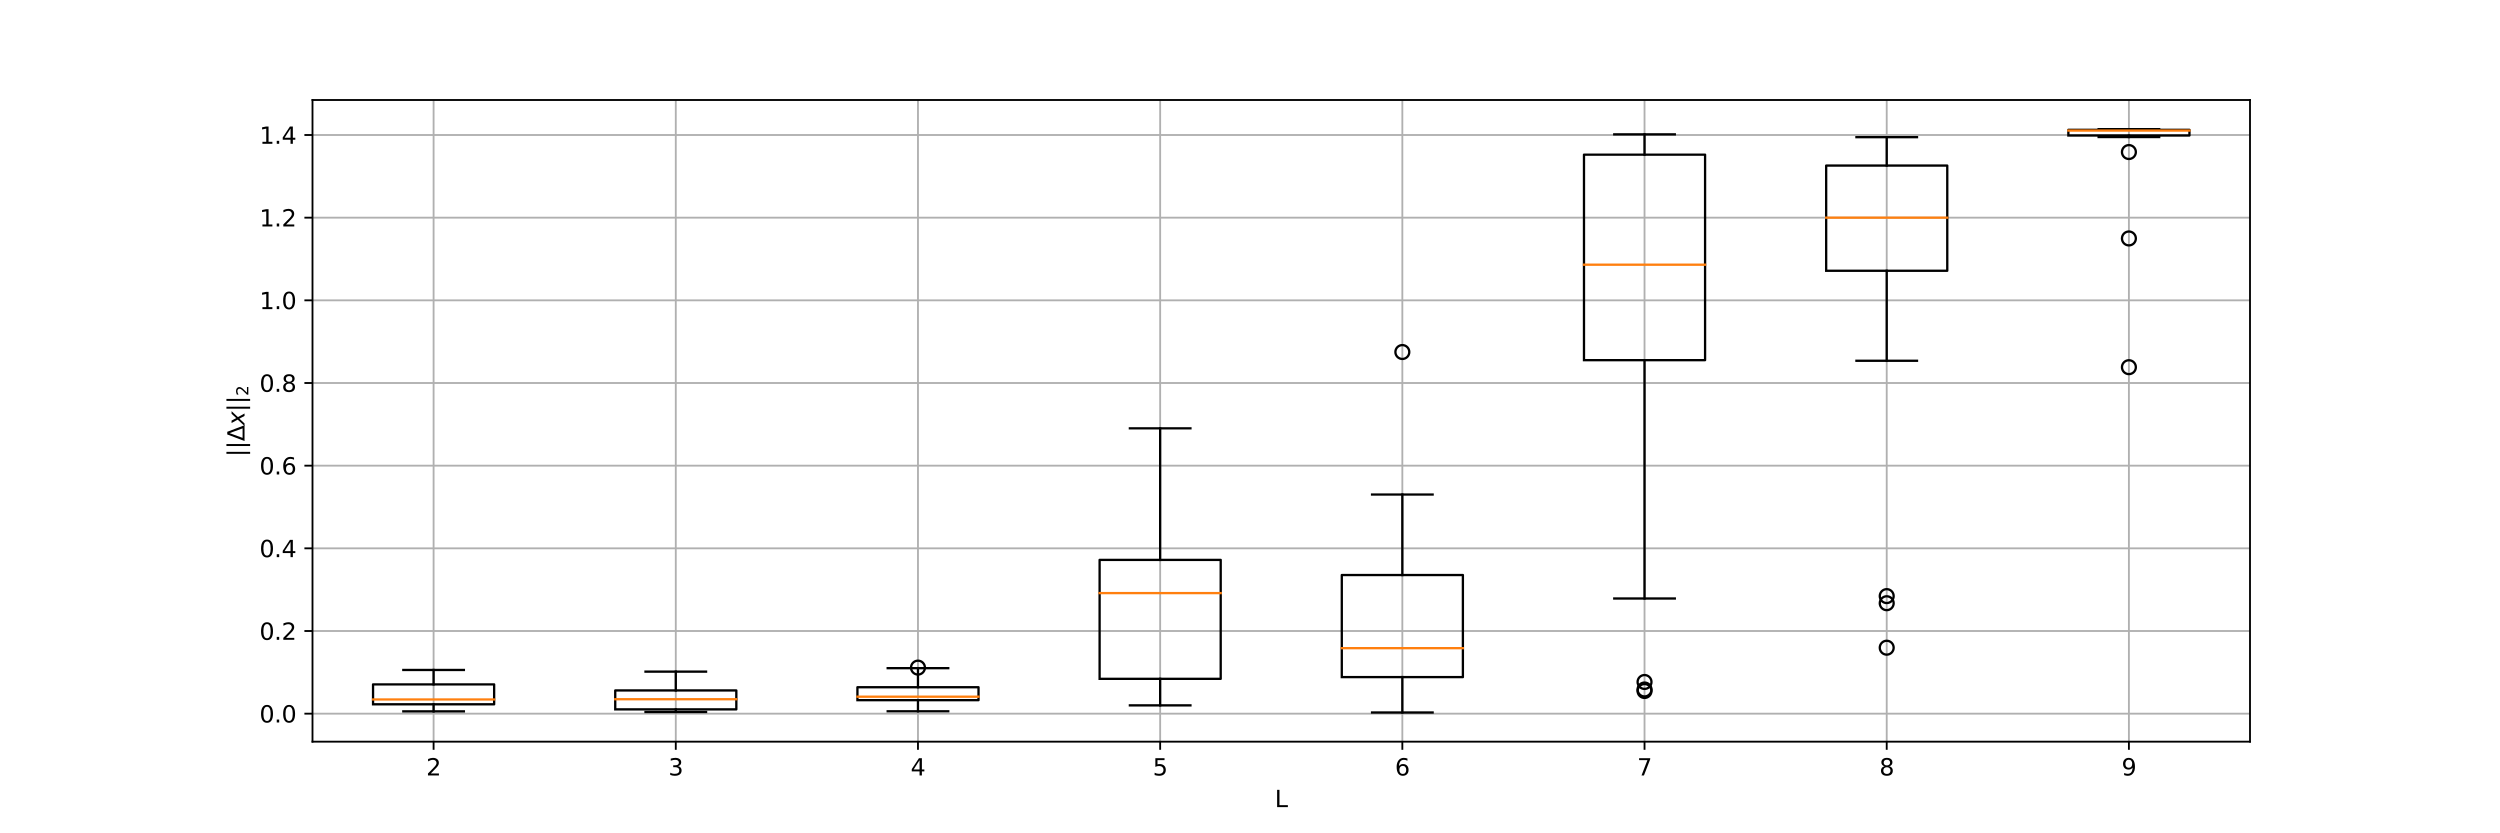 <?xml version="1.0" encoding="utf-8" standalone="no"?>
<!DOCTYPE svg PUBLIC "-//W3C//DTD SVG 1.1//EN"
  "http://www.w3.org/Graphics/SVG/1.1/DTD/svg11.dtd">
<svg xmlns:xlink="http://www.w3.org/1999/xlink" width="1080pt" height="360pt" viewBox="0 0 1080 360" xmlns="http://www.w3.org/2000/svg" version="1.1">
 <defs>
  <style type="text/css">*{stroke-linejoin: round; stroke-linecap: butt}</style>
 </defs>
 <g id="figure_1">
  <g id="patch_1">
   <path d="M 0 360 
L 1080 360 
L 1080 0 
L 0 0 
z
" style="fill: #ffffff"/>
  </g>
  <g id="axes_1">
   <g id="patch_2">
    <path d="M 135 320.4 
L 972 320.4 
L 972 43.2 
L 135 43.2 
z
" style="fill: #ffffff"/>
   </g>
   <g id="matplotlib.axis_1">
    <g id="xtick_1">
     <g id="line2d_1">
      <path d="M 187.312 320.4 
L 187.312 43.2 
" clip-path="url(#p9b0168d078)" style="fill: none; stroke: #b0b0b0; stroke-width: 0.8; stroke-linecap: square"/>
     </g>
     <g id="line2d_2">
      <defs>
       <path id="m4caefd376e" d="M 0 0 
L 0 3.5 
" style="stroke: #000000; stroke-width: 0.8"/>
      </defs>
      <g>
       <use xlink:href="#m4caefd376e" x="187.312" y="320.4" style="stroke: #000000; stroke-width: 0.8"/>
      </g>
     </g>
     <g id="text_1">
      <!-- 2 -->
      <g transform="translate(184.131 334.998)scale(0.1 -0.1)">
       <defs>
        <path id="DejaVuSans-32" d="M 1228 531 
L 3431 531 
L 3431 0 
L 469 0 
L 469 531 
Q 828 903 1448 1529 
Q 2069 2156 2228 2338 
Q 2531 2678 2651 2914 
Q 2772 3150 2772 3378 
Q 2772 3750 2511 3984 
Q 2250 4219 1831 4219 
Q 1534 4219 1204 4116 
Q 875 4013 500 3803 
L 500 4441 
Q 881 4594 1212 4672 
Q 1544 4750 1819 4750 
Q 2544 4750 2975 4387 
Q 3406 4025 3406 3419 
Q 3406 3131 3298 2873 
Q 3191 2616 2906 2266 
Q 2828 2175 2409 1742 
Q 1991 1309 1228 531 
z
" transform="scale(0.016)"/>
       </defs>
       <use xlink:href="#DejaVuSans-32"/>
      </g>
     </g>
    </g>
    <g id="xtick_2">
     <g id="line2d_3">
      <path d="M 291.938 320.4 
L 291.938 43.2 
" clip-path="url(#p9b0168d078)" style="fill: none; stroke: #b0b0b0; stroke-width: 0.8; stroke-linecap: square"/>
     </g>
     <g id="line2d_4">
      <g>
       <use xlink:href="#m4caefd376e" x="291.938" y="320.4" style="stroke: #000000; stroke-width: 0.8"/>
      </g>
     </g>
     <g id="text_2">
      <!-- 3 -->
      <g transform="translate(288.756 334.998)scale(0.1 -0.1)">
       <defs>
        <path id="DejaVuSans-33" d="M 2597 2516 
Q 3050 2419 3304 2112 
Q 3559 1806 3559 1356 
Q 3559 666 3084 287 
Q 2609 -91 1734 -91 
Q 1441 -91 1130 -33 
Q 819 25 488 141 
L 488 750 
Q 750 597 1062 519 
Q 1375 441 1716 441 
Q 2309 441 2620 675 
Q 2931 909 2931 1356 
Q 2931 1769 2642 2001 
Q 2353 2234 1838 2234 
L 1294 2234 
L 1294 2753 
L 1863 2753 
Q 2328 2753 2575 2939 
Q 2822 3125 2822 3475 
Q 2822 3834 2567 4026 
Q 2313 4219 1838 4219 
Q 1578 4219 1281 4162 
Q 984 4106 628 3988 
L 628 4550 
Q 988 4650 1302 4700 
Q 1616 4750 1894 4750 
Q 2613 4750 3031 4423 
Q 3450 4097 3450 3541 
Q 3450 3153 3228 2886 
Q 3006 2619 2597 2516 
z
" transform="scale(0.016)"/>
       </defs>
       <use xlink:href="#DejaVuSans-33"/>
      </g>
     </g>
    </g>
    <g id="xtick_3">
     <g id="line2d_5">
      <path d="M 396.562 320.4 
L 396.562 43.2 
" clip-path="url(#p9b0168d078)" style="fill: none; stroke: #b0b0b0; stroke-width: 0.8; stroke-linecap: square"/>
     </g>
     <g id="line2d_6">
      <g>
       <use xlink:href="#m4caefd376e" x="396.562" y="320.4" style="stroke: #000000; stroke-width: 0.8"/>
      </g>
     </g>
     <g id="text_3">
      <!-- 4 -->
      <g transform="translate(393.381 334.998)scale(0.1 -0.1)">
       <defs>
        <path id="DejaVuSans-34" d="M 2419 4116 
L 825 1625 
L 2419 1625 
L 2419 4116 
z
M 2253 4666 
L 3047 4666 
L 3047 1625 
L 3713 1625 
L 3713 1100 
L 3047 1100 
L 3047 0 
L 2419 0 
L 2419 1100 
L 313 1100 
L 313 1709 
L 2253 4666 
z
" transform="scale(0.016)"/>
       </defs>
       <use xlink:href="#DejaVuSans-34"/>
      </g>
     </g>
    </g>
    <g id="xtick_4">
     <g id="line2d_7">
      <path d="M 501.188 320.4 
L 501.188 43.2 
" clip-path="url(#p9b0168d078)" style="fill: none; stroke: #b0b0b0; stroke-width: 0.8; stroke-linecap: square"/>
     </g>
     <g id="line2d_8">
      <g>
       <use xlink:href="#m4caefd376e" x="501.188" y="320.4" style="stroke: #000000; stroke-width: 0.8"/>
      </g>
     </g>
     <g id="text_4">
      <!-- 5 -->
      <g transform="translate(498.006 334.998)scale(0.1 -0.1)">
       <defs>
        <path id="DejaVuSans-35" d="M 691 4666 
L 3169 4666 
L 3169 4134 
L 1269 4134 
L 1269 2991 
Q 1406 3038 1543 3061 
Q 1681 3084 1819 3084 
Q 2600 3084 3056 2656 
Q 3513 2228 3513 1497 
Q 3513 744 3044 326 
Q 2575 -91 1722 -91 
Q 1428 -91 1123 -41 
Q 819 9 494 109 
L 494 744 
Q 775 591 1075 516 
Q 1375 441 1709 441 
Q 2250 441 2565 725 
Q 2881 1009 2881 1497 
Q 2881 1984 2565 2268 
Q 2250 2553 1709 2553 
Q 1456 2553 1204 2497 
Q 953 2441 691 2322 
L 691 4666 
z
" transform="scale(0.016)"/>
       </defs>
       <use xlink:href="#DejaVuSans-35"/>
      </g>
     </g>
    </g>
    <g id="xtick_5">
     <g id="line2d_9">
      <path d="M 605.812 320.4 
L 605.812 43.2 
" clip-path="url(#p9b0168d078)" style="fill: none; stroke: #b0b0b0; stroke-width: 0.8; stroke-linecap: square"/>
     </g>
     <g id="line2d_10">
      <g>
       <use xlink:href="#m4caefd376e" x="605.812" y="320.4" style="stroke: #000000; stroke-width: 0.8"/>
      </g>
     </g>
     <g id="text_5">
      <!-- 6 -->
      <g transform="translate(602.631 334.998)scale(0.1 -0.1)">
       <defs>
        <path id="DejaVuSans-36" d="M 2113 2584 
Q 1688 2584 1439 2293 
Q 1191 2003 1191 1497 
Q 1191 994 1439 701 
Q 1688 409 2113 409 
Q 2538 409 2786 701 
Q 3034 994 3034 1497 
Q 3034 2003 2786 2293 
Q 2538 2584 2113 2584 
z
M 3366 4563 
L 3366 3988 
Q 3128 4100 2886 4159 
Q 2644 4219 2406 4219 
Q 1781 4219 1451 3797 
Q 1122 3375 1075 2522 
Q 1259 2794 1537 2939 
Q 1816 3084 2150 3084 
Q 2853 3084 3261 2657 
Q 3669 2231 3669 1497 
Q 3669 778 3244 343 
Q 2819 -91 2113 -91 
Q 1303 -91 875 529 
Q 447 1150 447 2328 
Q 447 3434 972 4092 
Q 1497 4750 2381 4750 
Q 2619 4750 2861 4703 
Q 3103 4656 3366 4563 
z
" transform="scale(0.016)"/>
       </defs>
       <use xlink:href="#DejaVuSans-36"/>
      </g>
     </g>
    </g>
    <g id="xtick_6">
     <g id="line2d_11">
      <path d="M 710.438 320.4 
L 710.438 43.2 
" clip-path="url(#p9b0168d078)" style="fill: none; stroke: #b0b0b0; stroke-width: 0.8; stroke-linecap: square"/>
     </g>
     <g id="line2d_12">
      <g>
       <use xlink:href="#m4caefd376e" x="710.438" y="320.4" style="stroke: #000000; stroke-width: 0.8"/>
      </g>
     </g>
     <g id="text_6">
      <!-- 7 -->
      <g transform="translate(707.256 334.998)scale(0.1 -0.1)">
       <defs>
        <path id="DejaVuSans-37" d="M 525 4666 
L 3525 4666 
L 3525 4397 
L 1831 0 
L 1172 0 
L 2766 4134 
L 525 4134 
L 525 4666 
z
" transform="scale(0.016)"/>
       </defs>
       <use xlink:href="#DejaVuSans-37"/>
      </g>
     </g>
    </g>
    <g id="xtick_7">
     <g id="line2d_13">
      <path d="M 815.062 320.4 
L 815.062 43.2 
" clip-path="url(#p9b0168d078)" style="fill: none; stroke: #b0b0b0; stroke-width: 0.8; stroke-linecap: square"/>
     </g>
     <g id="line2d_14">
      <g>
       <use xlink:href="#m4caefd376e" x="815.062" y="320.4" style="stroke: #000000; stroke-width: 0.8"/>
      </g>
     </g>
     <g id="text_7">
      <!-- 8 -->
      <g transform="translate(811.881 334.998)scale(0.1 -0.1)">
       <defs>
        <path id="DejaVuSans-38" d="M 2034 2216 
Q 1584 2216 1326 1975 
Q 1069 1734 1069 1313 
Q 1069 891 1326 650 
Q 1584 409 2034 409 
Q 2484 409 2743 651 
Q 3003 894 3003 1313 
Q 3003 1734 2745 1975 
Q 2488 2216 2034 2216 
z
M 1403 2484 
Q 997 2584 770 2862 
Q 544 3141 544 3541 
Q 544 4100 942 4425 
Q 1341 4750 2034 4750 
Q 2731 4750 3128 4425 
Q 3525 4100 3525 3541 
Q 3525 3141 3298 2862 
Q 3072 2584 2669 2484 
Q 3125 2378 3379 2068 
Q 3634 1759 3634 1313 
Q 3634 634 3220 271 
Q 2806 -91 2034 -91 
Q 1263 -91 848 271 
Q 434 634 434 1313 
Q 434 1759 690 2068 
Q 947 2378 1403 2484 
z
M 1172 3481 
Q 1172 3119 1398 2916 
Q 1625 2713 2034 2713 
Q 2441 2713 2670 2916 
Q 2900 3119 2900 3481 
Q 2900 3844 2670 4047 
Q 2441 4250 2034 4250 
Q 1625 4250 1398 4047 
Q 1172 3844 1172 3481 
z
" transform="scale(0.016)"/>
       </defs>
       <use xlink:href="#DejaVuSans-38"/>
      </g>
     </g>
    </g>
    <g id="xtick_8">
     <g id="line2d_15">
      <path d="M 919.688 320.4 
L 919.688 43.2 
" clip-path="url(#p9b0168d078)" style="fill: none; stroke: #b0b0b0; stroke-width: 0.8; stroke-linecap: square"/>
     </g>
     <g id="line2d_16">
      <g>
       <use xlink:href="#m4caefd376e" x="919.688" y="320.4" style="stroke: #000000; stroke-width: 0.8"/>
      </g>
     </g>
     <g id="text_8">
      <!-- 9 -->
      <g transform="translate(916.506 334.998)scale(0.1 -0.1)">
       <defs>
        <path id="DejaVuSans-39" d="M 703 97 
L 703 672 
Q 941 559 1184 500 
Q 1428 441 1663 441 
Q 2288 441 2617 861 
Q 2947 1281 2994 2138 
Q 2813 1869 2534 1725 
Q 2256 1581 1919 1581 
Q 1219 1581 811 2004 
Q 403 2428 403 3163 
Q 403 3881 828 4315 
Q 1253 4750 1959 4750 
Q 2769 4750 3195 4129 
Q 3622 3509 3622 2328 
Q 3622 1225 3098 567 
Q 2575 -91 1691 -91 
Q 1453 -91 1209 -44 
Q 966 3 703 97 
z
M 1959 2075 
Q 2384 2075 2632 2365 
Q 2881 2656 2881 3163 
Q 2881 3666 2632 3958 
Q 2384 4250 1959 4250 
Q 1534 4250 1286 3958 
Q 1038 3666 1038 3163 
Q 1038 2656 1286 2365 
Q 1534 2075 1959 2075 
z
" transform="scale(0.016)"/>
       </defs>
       <use xlink:href="#DejaVuSans-39"/>
      </g>
     </g>
    </g>
    <g id="text_9">
     <!-- L -->
     <g transform="translate(550.714 348.677)scale(0.1 -0.1)">
      <defs>
       <path id="DejaVuSans-4c" d="M 628 4666 
L 1259 4666 
L 1259 531 
L 3531 531 
L 3531 0 
L 628 0 
L 628 4666 
z
" transform="scale(0.016)"/>
      </defs>
      <use xlink:href="#DejaVuSans-4c"/>
     </g>
    </g>
   </g>
   <g id="matplotlib.axis_2">
    <g id="ytick_1">
     <g id="line2d_17">
      <path d="M 135 308.315 
L 972 308.315 
" clip-path="url(#p9b0168d078)" style="fill: none; stroke: #b0b0b0; stroke-width: 0.8; stroke-linecap: square"/>
     </g>
     <g id="line2d_18">
      <defs>
       <path id="m9254f7327e" d="M 0 0 
L -3.5 0 
" style="stroke: #000000; stroke-width: 0.8"/>
      </defs>
      <g>
       <use xlink:href="#m9254f7327e" x="135" y="308.315" style="stroke: #000000; stroke-width: 0.8"/>
      </g>
     </g>
     <g id="text_10">
      <!-- 0.0 -->
      <g transform="translate(112.097 312.114)scale(0.1 -0.1)">
       <defs>
        <path id="DejaVuSans-30" d="M 2034 4250 
Q 1547 4250 1301 3770 
Q 1056 3291 1056 2328 
Q 1056 1369 1301 889 
Q 1547 409 2034 409 
Q 2525 409 2770 889 
Q 3016 1369 3016 2328 
Q 3016 3291 2770 3770 
Q 2525 4250 2034 4250 
z
M 2034 4750 
Q 2819 4750 3233 4129 
Q 3647 3509 3647 2328 
Q 3647 1150 3233 529 
Q 2819 -91 2034 -91 
Q 1250 -91 836 529 
Q 422 1150 422 2328 
Q 422 3509 836 4129 
Q 1250 4750 2034 4750 
z
" transform="scale(0.016)"/>
        <path id="DejaVuSans-2e" d="M 684 794 
L 1344 794 
L 1344 0 
L 684 0 
L 684 794 
z
" transform="scale(0.016)"/>
       </defs>
       <use xlink:href="#DejaVuSans-30"/>
       <use xlink:href="#DejaVuSans-2e" x="63.623"/>
       <use xlink:href="#DejaVuSans-30" x="95.41"/>
      </g>
     </g>
    </g>
    <g id="ytick_2">
     <g id="line2d_19">
      <path d="M 135 272.601 
L 972 272.601 
" clip-path="url(#p9b0168d078)" style="fill: none; stroke: #b0b0b0; stroke-width: 0.8; stroke-linecap: square"/>
     </g>
     <g id="line2d_20">
      <g>
       <use xlink:href="#m9254f7327e" x="135" y="272.601" style="stroke: #000000; stroke-width: 0.8"/>
      </g>
     </g>
     <g id="text_11">
      <!-- 0.2 -->
      <g transform="translate(112.097 276.4)scale(0.1 -0.1)">
       <use xlink:href="#DejaVuSans-30"/>
       <use xlink:href="#DejaVuSans-2e" x="63.623"/>
       <use xlink:href="#DejaVuSans-32" x="95.41"/>
      </g>
     </g>
    </g>
    <g id="ytick_3">
     <g id="line2d_21">
      <path d="M 135 236.886 
L 972 236.886 
" clip-path="url(#p9b0168d078)" style="fill: none; stroke: #b0b0b0; stroke-width: 0.8; stroke-linecap: square"/>
     </g>
     <g id="line2d_22">
      <g>
       <use xlink:href="#m9254f7327e" x="135" y="236.886" style="stroke: #000000; stroke-width: 0.8"/>
      </g>
     </g>
     <g id="text_12">
      <!-- 0.4 -->
      <g transform="translate(112.097 240.686)scale(0.1 -0.1)">
       <use xlink:href="#DejaVuSans-30"/>
       <use xlink:href="#DejaVuSans-2e" x="63.623"/>
       <use xlink:href="#DejaVuSans-34" x="95.41"/>
      </g>
     </g>
    </g>
    <g id="ytick_4">
     <g id="line2d_23">
      <path d="M 135 201.172 
L 972 201.172 
" clip-path="url(#p9b0168d078)" style="fill: none; stroke: #b0b0b0; stroke-width: 0.8; stroke-linecap: square"/>
     </g>
     <g id="line2d_24">
      <g>
       <use xlink:href="#m9254f7327e" x="135" y="201.172" style="stroke: #000000; stroke-width: 0.8"/>
      </g>
     </g>
     <g id="text_13">
      <!-- 0.6 -->
      <g transform="translate(112.097 204.971)scale(0.1 -0.1)">
       <use xlink:href="#DejaVuSans-30"/>
       <use xlink:href="#DejaVuSans-2e" x="63.623"/>
       <use xlink:href="#DejaVuSans-36" x="95.41"/>
      </g>
     </g>
    </g>
    <g id="ytick_5">
     <g id="line2d_25">
      <path d="M 135 165.458 
L 972 165.458 
" clip-path="url(#p9b0168d078)" style="fill: none; stroke: #b0b0b0; stroke-width: 0.8; stroke-linecap: square"/>
     </g>
     <g id="line2d_26">
      <g>
       <use xlink:href="#m9254f7327e" x="135" y="165.458" style="stroke: #000000; stroke-width: 0.8"/>
      </g>
     </g>
     <g id="text_14">
      <!-- 0.8 -->
      <g transform="translate(112.097 169.257)scale(0.1 -0.1)">
       <use xlink:href="#DejaVuSans-30"/>
       <use xlink:href="#DejaVuSans-2e" x="63.623"/>
       <use xlink:href="#DejaVuSans-38" x="95.41"/>
      </g>
     </g>
    </g>
    <g id="ytick_6">
     <g id="line2d_27">
      <path d="M 135 129.744 
L 972 129.744 
" clip-path="url(#p9b0168d078)" style="fill: none; stroke: #b0b0b0; stroke-width: 0.8; stroke-linecap: square"/>
     </g>
     <g id="line2d_28">
      <g>
       <use xlink:href="#m9254f7327e" x="135" y="129.744" style="stroke: #000000; stroke-width: 0.8"/>
      </g>
     </g>
     <g id="text_15">
      <!-- 1.0 -->
      <g transform="translate(112.097 133.543)scale(0.1 -0.1)">
       <defs>
        <path id="DejaVuSans-31" d="M 794 531 
L 1825 531 
L 1825 4091 
L 703 3866 
L 703 4441 
L 1819 4666 
L 2450 4666 
L 2450 531 
L 3481 531 
L 3481 0 
L 794 0 
L 794 531 
z
" transform="scale(0.016)"/>
       </defs>
       <use xlink:href="#DejaVuSans-31"/>
       <use xlink:href="#DejaVuSans-2e" x="63.623"/>
       <use xlink:href="#DejaVuSans-30" x="95.41"/>
      </g>
     </g>
    </g>
    <g id="ytick_7">
     <g id="line2d_29">
      <path d="M 135 94.03 
L 972 94.03 
" clip-path="url(#p9b0168d078)" style="fill: none; stroke: #b0b0b0; stroke-width: 0.8; stroke-linecap: square"/>
     </g>
     <g id="line2d_30">
      <g>
       <use xlink:href="#m9254f7327e" x="135" y="94.03" style="stroke: #000000; stroke-width: 0.8"/>
      </g>
     </g>
     <g id="text_16">
      <!-- 1.2 -->
      <g transform="translate(112.097 97.829)scale(0.1 -0.1)">
       <use xlink:href="#DejaVuSans-31"/>
       <use xlink:href="#DejaVuSans-2e" x="63.623"/>
       <use xlink:href="#DejaVuSans-32" x="95.41"/>
      </g>
     </g>
    </g>
    <g id="ytick_8">
     <g id="line2d_31">
      <path d="M 135 58.315 
L 972 58.315 
" clip-path="url(#p9b0168d078)" style="fill: none; stroke: #b0b0b0; stroke-width: 0.8; stroke-linecap: square"/>
     </g>
     <g id="line2d_32">
      <g>
       <use xlink:href="#m9254f7327e" x="135" y="58.315" style="stroke: #000000; stroke-width: 0.8"/>
      </g>
     </g>
     <g id="text_17">
      <!-- 1.4 -->
      <g transform="translate(112.097 62.115)scale(0.1 -0.1)">
       <use xlink:href="#DejaVuSans-31"/>
       <use xlink:href="#DejaVuSans-2e" x="63.623"/>
       <use xlink:href="#DejaVuSans-34" x="95.41"/>
      </g>
     </g>
    </g>
    <g id="text_18">
     <!-- $\||\Delta x\||_{2}$ -->
     <g transform="translate(105.697 197.35)rotate(-90)scale(0.1 -0.1)">
      <defs>
       <path id="DejaVuSans-7c" d="M 1344 4891 
L 1344 -1509 
L 813 -1509 
L 813 4891 
L 1344 4891 
z
" transform="scale(0.016)"/>
       <path id="DejaVuSans-394" d="M 2188 4044 
L 906 525 
L 3472 525 
L 2188 4044 
z
M 50 0 
L 1831 4666 
L 2547 4666 
L 4325 0 
L 50 0 
z
" transform="scale(0.016)"/>
       <path id="DejaVuSans-Oblique-78" d="M 3841 3500 
L 2234 1784 
L 3219 0 
L 2559 0 
L 1819 1388 
L 531 0 
L -166 0 
L 1556 1844 
L 641 3500 
L 1300 3500 
L 1972 2234 
L 3144 3500 
L 3841 3500 
z
" transform="scale(0.016)"/>
      </defs>
      <use xlink:href="#DejaVuSans-7c" transform="translate(0 0.578)"/>
      <use xlink:href="#DejaVuSans-7c" transform="translate(33.691 0.578)"/>
      <use xlink:href="#DejaVuSans-394" transform="translate(67.383 0.578)"/>
      <use xlink:href="#DejaVuSans-Oblique-78" transform="translate(135.791 0.578)"/>
      <use xlink:href="#DejaVuSans-7c" transform="translate(194.971 0.578)"/>
      <use xlink:href="#DejaVuSans-7c" transform="translate(228.662 0.578)"/>
      <use xlink:href="#DejaVuSans-32" transform="translate(263.311 -15.828)scale(0.7)"/>
     </g>
    </g>
   </g>
   <g id="line2d_33">
    <path d="M 161.156 304.266 
L 213.469 304.266 
L 213.469 295.66 
L 161.156 295.66 
L 161.156 304.266 
" clip-path="url(#p9b0168d078)" style="fill: none; stroke: #000000; stroke-linecap: square"/>
   </g>
   <g id="line2d_34">
    <path d="M 187.312 304.266 
L 187.312 307.315 
" clip-path="url(#p9b0168d078)" style="fill: none; stroke: #000000; stroke-linecap: square"/>
   </g>
   <g id="line2d_35">
    <path d="M 187.312 295.66 
L 187.312 289.419 
" clip-path="url(#p9b0168d078)" style="fill: none; stroke: #000000; stroke-linecap: square"/>
   </g>
   <g id="line2d_36">
    <path d="M 174.234 307.315 
L 200.391 307.315 
" clip-path="url(#p9b0168d078)" style="fill: none; stroke: #000000; stroke-linecap: square"/>
   </g>
   <g id="line2d_37">
    <path d="M 174.234 289.419 
L 200.391 289.419 
" clip-path="url(#p9b0168d078)" style="fill: none; stroke: #000000; stroke-linecap: square"/>
   </g>
   <g id="line2d_38"/>
   <g id="line2d_39">
    <path d="M 265.781 306.453 
L 318.094 306.453 
L 318.094 298.275 
L 265.781 298.275 
L 265.781 306.453 
" clip-path="url(#p9b0168d078)" style="fill: none; stroke: #000000; stroke-linecap: square"/>
   </g>
   <g id="line2d_40">
    <path d="M 291.938 306.453 
L 291.938 307.574 
" clip-path="url(#p9b0168d078)" style="fill: none; stroke: #000000; stroke-linecap: square"/>
   </g>
   <g id="line2d_41">
    <path d="M 291.938 298.275 
L 291.938 290.151 
" clip-path="url(#p9b0168d078)" style="fill: none; stroke: #000000; stroke-linecap: square"/>
   </g>
   <g id="line2d_42">
    <path d="M 278.859 307.574 
L 305.016 307.574 
" clip-path="url(#p9b0168d078)" style="fill: none; stroke: #000000; stroke-linecap: square"/>
   </g>
   <g id="line2d_43">
    <path d="M 278.859 290.151 
L 305.016 290.151 
" clip-path="url(#p9b0168d078)" style="fill: none; stroke: #000000; stroke-linecap: square"/>
   </g>
   <g id="line2d_44"/>
   <g id="line2d_45">
    <path d="M 370.406 302.472 
L 422.719 302.472 
L 422.719 296.886 
L 370.406 296.886 
L 370.406 302.472 
" clip-path="url(#p9b0168d078)" style="fill: none; stroke: #000000; stroke-linecap: square"/>
   </g>
   <g id="line2d_46">
    <path d="M 396.562 302.472 
L 396.562 307.266 
" clip-path="url(#p9b0168d078)" style="fill: none; stroke: #000000; stroke-linecap: square"/>
   </g>
   <g id="line2d_47">
    <path d="M 396.562 296.886 
L 396.562 288.654 
" clip-path="url(#p9b0168d078)" style="fill: none; stroke: #000000; stroke-linecap: square"/>
   </g>
   <g id="line2d_48">
    <path d="M 383.484 307.266 
L 409.641 307.266 
" clip-path="url(#p9b0168d078)" style="fill: none; stroke: #000000; stroke-linecap: square"/>
   </g>
   <g id="line2d_49">
    <path d="M 383.484 288.654 
L 409.641 288.654 
" clip-path="url(#p9b0168d078)" style="fill: none; stroke: #000000; stroke-linecap: square"/>
   </g>
   <g id="line2d_50">
    <defs>
     <path id="mb0e9ef70eb" d="M 0 3 
C 0.796 3 1.559 2.684 2.121 2.121 
C 2.684 1.559 3 0.796 3 0 
C 3 -0.796 2.684 -1.559 2.121 -2.121 
C 1.559 -2.684 0.796 -3 0 -3 
C -0.796 -3 -1.559 -2.684 -2.121 -2.121 
C -2.684 -1.559 -3 -0.796 -3 0 
C -3 0.796 -2.684 1.559 -2.121 2.121 
C -1.559 2.684 -0.796 3 0 3 
z
" style="stroke: #000000"/>
    </defs>
    <g clip-path="url(#p9b0168d078)">
     <use xlink:href="#mb0e9ef70eb" x="396.562" y="288.409" style="fill-opacity: 0; stroke: #000000"/>
    </g>
   </g>
   <g id="line2d_51">
    <path d="M 475.031 293.258 
L 527.344 293.258 
L 527.344 241.87 
L 475.031 241.87 
L 475.031 293.258 
" clip-path="url(#p9b0168d078)" style="fill: none; stroke: #000000; stroke-linecap: square"/>
   </g>
   <g id="line2d_52">
    <path d="M 501.188 293.258 
L 501.188 304.718 
" clip-path="url(#p9b0168d078)" style="fill: none; stroke: #000000; stroke-linecap: square"/>
   </g>
   <g id="line2d_53">
    <path d="M 501.188 241.87 
L 501.188 185.041 
" clip-path="url(#p9b0168d078)" style="fill: none; stroke: #000000; stroke-linecap: square"/>
   </g>
   <g id="line2d_54">
    <path d="M 488.109 304.718 
L 514.266 304.718 
" clip-path="url(#p9b0168d078)" style="fill: none; stroke: #000000; stroke-linecap: square"/>
   </g>
   <g id="line2d_55">
    <path d="M 488.109 185.041 
L 514.266 185.041 
" clip-path="url(#p9b0168d078)" style="fill: none; stroke: #000000; stroke-linecap: square"/>
   </g>
   <g id="line2d_56"/>
   <g id="line2d_57">
    <path d="M 579.656 292.517 
L 631.969 292.517 
L 631.969 248.409 
L 579.656 248.409 
L 579.656 292.517 
" clip-path="url(#p9b0168d078)" style="fill: none; stroke: #000000; stroke-linecap: square"/>
   </g>
   <g id="line2d_58">
    <path d="M 605.812 292.517 
L 605.812 307.8 
" clip-path="url(#p9b0168d078)" style="fill: none; stroke: #000000; stroke-linecap: square"/>
   </g>
   <g id="line2d_59">
    <path d="M 605.812 248.409 
L 605.812 213.637 
" clip-path="url(#p9b0168d078)" style="fill: none; stroke: #000000; stroke-linecap: square"/>
   </g>
   <g id="line2d_60">
    <path d="M 592.734 307.8 
L 618.891 307.8 
" clip-path="url(#p9b0168d078)" style="fill: none; stroke: #000000; stroke-linecap: square"/>
   </g>
   <g id="line2d_61">
    <path d="M 592.734 213.637 
L 618.891 213.637 
" clip-path="url(#p9b0168d078)" style="fill: none; stroke: #000000; stroke-linecap: square"/>
   </g>
   <g id="line2d_62">
    <g clip-path="url(#p9b0168d078)">
     <use xlink:href="#mb0e9ef70eb" x="605.812" y="152.073" style="fill-opacity: 0; stroke: #000000"/>
    </g>
   </g>
   <g id="line2d_63">
    <path d="M 684.281 155.583 
L 736.594 155.583 
L 736.594 66.814 
L 684.281 66.814 
L 684.281 155.583 
" clip-path="url(#p9b0168d078)" style="fill: none; stroke: #000000; stroke-linecap: square"/>
   </g>
   <g id="line2d_64">
    <path d="M 710.438 155.583 
L 710.438 258.56 
" clip-path="url(#p9b0168d078)" style="fill: none; stroke: #000000; stroke-linecap: square"/>
   </g>
   <g id="line2d_65">
    <path d="M 710.438 66.814 
L 710.438 58.037 
" clip-path="url(#p9b0168d078)" style="fill: none; stroke: #000000; stroke-linecap: square"/>
   </g>
   <g id="line2d_66">
    <path d="M 697.359 258.56 
L 723.516 258.56 
" clip-path="url(#p9b0168d078)" style="fill: none; stroke: #000000; stroke-linecap: square"/>
   </g>
   <g id="line2d_67">
    <path d="M 697.359 58.037 
L 723.516 58.037 
" clip-path="url(#p9b0168d078)" style="fill: none; stroke: #000000; stroke-linecap: square"/>
   </g>
   <g id="line2d_68">
    <g clip-path="url(#p9b0168d078)">
     <use xlink:href="#mb0e9ef70eb" x="710.438" y="297.869" style="fill-opacity: 0; stroke: #000000"/>
     <use xlink:href="#mb0e9ef70eb" x="710.438" y="294.617" style="fill-opacity: 0; stroke: #000000"/>
     <use xlink:href="#mb0e9ef70eb" x="710.438" y="298.51" style="fill-opacity: 0; stroke: #000000"/>
    </g>
   </g>
   <g id="line2d_69">
    <path d="M 788.906 116.971 
L 841.219 116.971 
L 841.219 71.531 
L 788.906 71.531 
L 788.906 116.971 
" clip-path="url(#p9b0168d078)" style="fill: none; stroke: #000000; stroke-linecap: square"/>
   </g>
   <g id="line2d_70">
    <path d="M 815.062 116.971 
L 815.062 155.86 
" clip-path="url(#p9b0168d078)" style="fill: none; stroke: #000000; stroke-linecap: square"/>
   </g>
   <g id="line2d_71">
    <path d="M 815.062 71.531 
L 815.062 59.256 
" clip-path="url(#p9b0168d078)" style="fill: none; stroke: #000000; stroke-linecap: square"/>
   </g>
   <g id="line2d_72">
    <path d="M 801.984 155.86 
L 828.141 155.86 
" clip-path="url(#p9b0168d078)" style="fill: none; stroke: #000000; stroke-linecap: square"/>
   </g>
   <g id="line2d_73">
    <path d="M 801.984 59.256 
L 828.141 59.256 
" clip-path="url(#p9b0168d078)" style="fill: none; stroke: #000000; stroke-linecap: square"/>
   </g>
   <g id="line2d_74">
    <g clip-path="url(#p9b0168d078)">
     <use xlink:href="#mb0e9ef70eb" x="815.062" y="257.514" style="fill-opacity: 0; stroke: #000000"/>
     <use xlink:href="#mb0e9ef70eb" x="815.062" y="279.806" style="fill-opacity: 0; stroke: #000000"/>
     <use xlink:href="#mb0e9ef70eb" x="815.062" y="260.59" style="fill-opacity: 0; stroke: #000000"/>
    </g>
   </g>
   <g id="line2d_75">
    <path d="M 893.531 58.533 
L 945.844 58.533 
L 945.844 56.088 
L 893.531 56.088 
L 893.531 58.533 
" clip-path="url(#p9b0168d078)" style="fill: none; stroke: #000000; stroke-linecap: square"/>
   </g>
   <g id="line2d_76">
    <path d="M 919.688 58.533 
L 919.688 59.216 
" clip-path="url(#p9b0168d078)" style="fill: none; stroke: #000000; stroke-linecap: square"/>
   </g>
   <g id="line2d_77">
    <path d="M 919.688 56.088 
L 919.688 55.8 
" clip-path="url(#p9b0168d078)" style="fill: none; stroke: #000000; stroke-linecap: square"/>
   </g>
   <g id="line2d_78">
    <path d="M 906.609 59.216 
L 932.766 59.216 
" clip-path="url(#p9b0168d078)" style="fill: none; stroke: #000000; stroke-linecap: square"/>
   </g>
   <g id="line2d_79">
    <path d="M 906.609 55.8 
L 932.766 55.8 
" clip-path="url(#p9b0168d078)" style="fill: none; stroke: #000000; stroke-linecap: square"/>
   </g>
   <g id="line2d_80">
    <g clip-path="url(#p9b0168d078)">
     <use xlink:href="#mb0e9ef70eb" x="919.688" y="103.01" style="fill-opacity: 0; stroke: #000000"/>
     <use xlink:href="#mb0e9ef70eb" x="919.688" y="65.683" style="fill-opacity: 0; stroke: #000000"/>
     <use xlink:href="#mb0e9ef70eb" x="919.688" y="158.621" style="fill-opacity: 0; stroke: #000000"/>
    </g>
   </g>
   <g id="line2d_81">
    <path d="M 161.156 302.167 
L 213.469 302.167 
" clip-path="url(#p9b0168d078)" style="fill: none; stroke: #ff7f0e; stroke-linecap: square"/>
   </g>
   <g id="line2d_82">
    <path d="M 265.781 302.067 
L 318.094 302.067 
" clip-path="url(#p9b0168d078)" style="fill: none; stroke: #ff7f0e; stroke-linecap: square"/>
   </g>
   <g id="line2d_83">
    <path d="M 370.406 300.984 
L 422.719 300.984 
" clip-path="url(#p9b0168d078)" style="fill: none; stroke: #ff7f0e; stroke-linecap: square"/>
   </g>
   <g id="line2d_84">
    <path d="M 475.031 256.216 
L 527.344 256.216 
" clip-path="url(#p9b0168d078)" style="fill: none; stroke: #ff7f0e; stroke-linecap: square"/>
   </g>
   <g id="line2d_85">
    <path d="M 579.656 280.015 
L 631.969 280.015 
" clip-path="url(#p9b0168d078)" style="fill: none; stroke: #ff7f0e; stroke-linecap: square"/>
   </g>
   <g id="line2d_86">
    <path d="M 684.281 114.342 
L 736.594 114.342 
" clip-path="url(#p9b0168d078)" style="fill: none; stroke: #ff7f0e; stroke-linecap: square"/>
   </g>
   <g id="line2d_87">
    <path d="M 788.906 94.028 
L 841.219 94.028 
" clip-path="url(#p9b0168d078)" style="fill: none; stroke: #ff7f0e; stroke-linecap: square"/>
   </g>
   <g id="line2d_88">
    <path d="M 893.531 56.4 
L 945.844 56.4 
" clip-path="url(#p9b0168d078)" style="fill: none; stroke: #ff7f0e; stroke-linecap: square"/>
   </g>
   <g id="patch_3">
    <path d="M 135 320.4 
L 135 43.2 
" style="fill: none; stroke: #000000; stroke-width: 0.8; stroke-linejoin: miter; stroke-linecap: square"/>
   </g>
   <g id="patch_4">
    <path d="M 972 320.4 
L 972 43.2 
" style="fill: none; stroke: #000000; stroke-width: 0.8; stroke-linejoin: miter; stroke-linecap: square"/>
   </g>
   <g id="patch_5">
    <path d="M 135 320.4 
L 972 320.4 
" style="fill: none; stroke: #000000; stroke-width: 0.8; stroke-linejoin: miter; stroke-linecap: square"/>
   </g>
   <g id="patch_6">
    <path d="M 135 43.2 
L 972 43.2 
" style="fill: none; stroke: #000000; stroke-width: 0.8; stroke-linejoin: miter; stroke-linecap: square"/>
   </g>
  </g>
 </g>
 <defs>
  <clipPath id="p9b0168d078">
   <rect x="135" y="43.2" width="837" height="277.2"/>
  </clipPath>
 </defs>
</svg>
